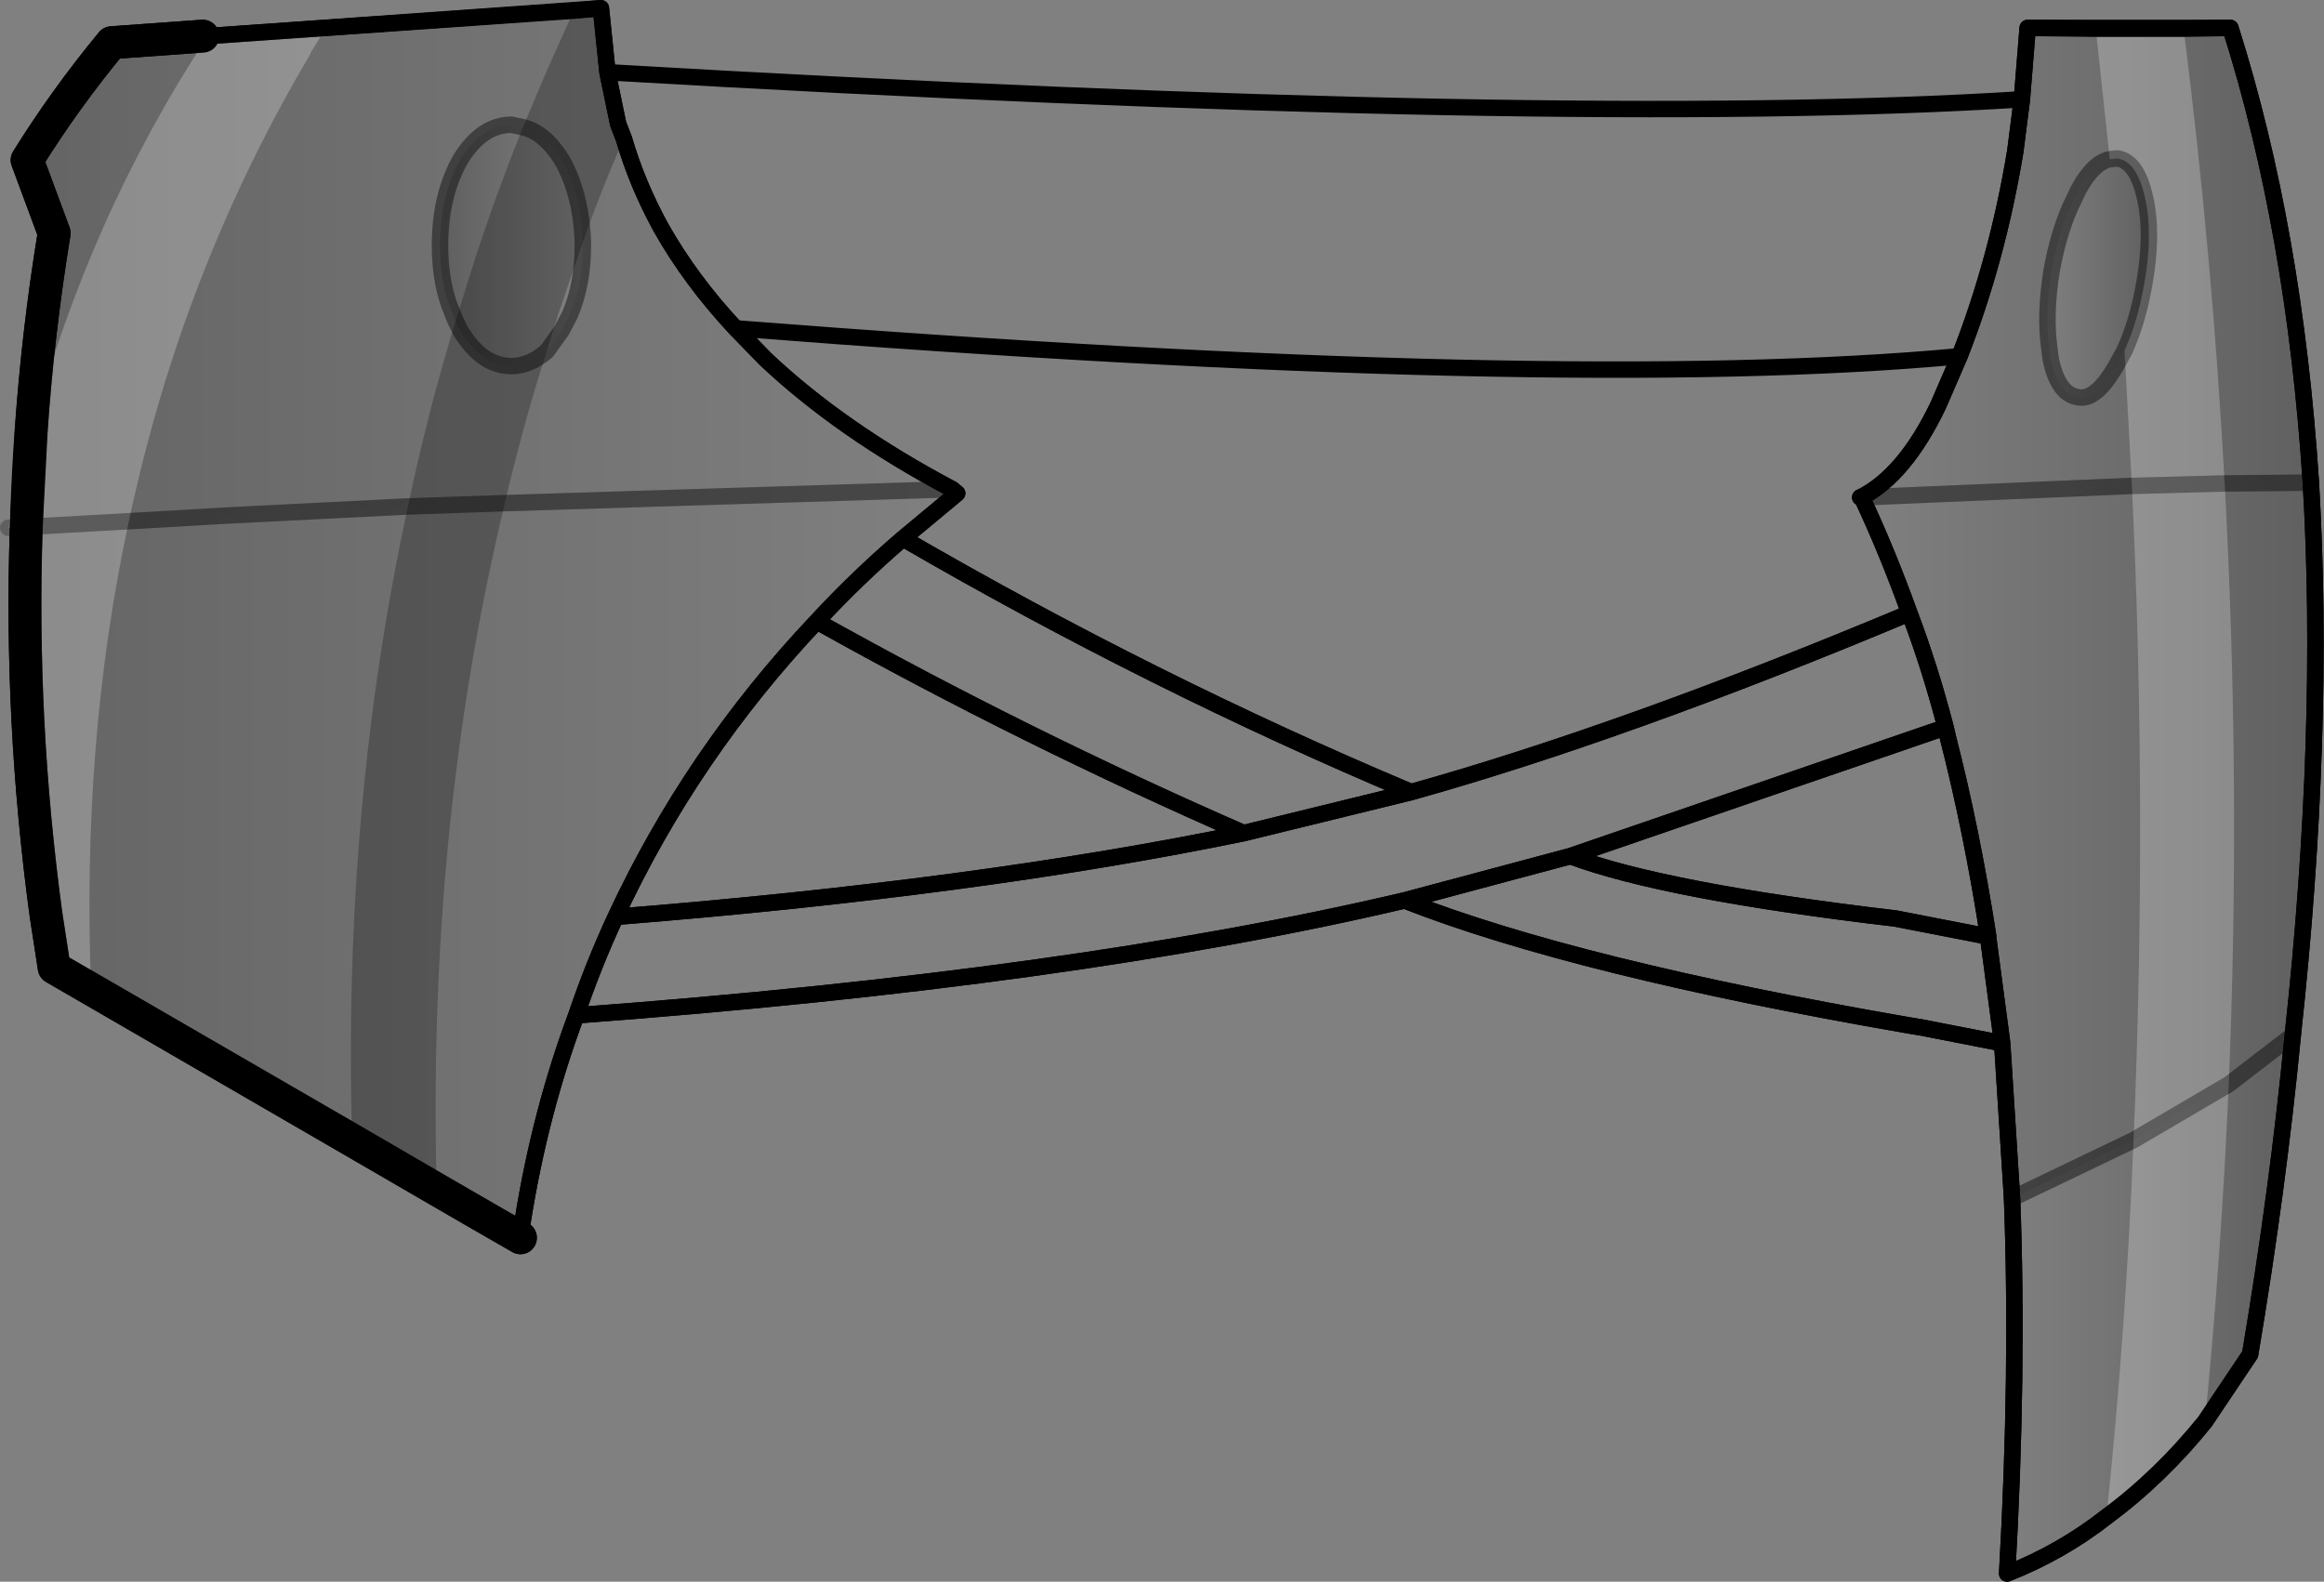 <?xml version="1.0" encoding="UTF-8" standalone="no"?>
<svg xmlns:xlink="http://www.w3.org/1999/xlink" height="96.35px" width="141.55px" xmlns="http://www.w3.org/2000/svg">
  <rect width="100%" height="100%" fill="#808080" stroke="none"/>
  <g transform="matrix(1.0, 0.0, 0.0, 1.0, -143.5, -233.9)">
    <path d="M145.1 266.0 L151.35 265.65 157.4 265.3 168.35 264.75 174.25 264.55 201.5 263.7 201.75 264.0 198.5 266.7 Q195.7 269.1 193.25 271.75 185.6 279.85 181.0 289.75 179.65 292.65 178.6 295.75 176.4 301.65 175.35 308.2 L172.5 307.75 146.8 292.85 146.3 289.6 Q144.7 277.8 145.1 266.0" fill="url(#gradient0)" fill-rule="evenodd" stroke="none"/>
    <path d="M155.85 236.1 L156.15 236.1 180.1 234.4 180.5 238.3 181.15 241.45 181.5 242.35 Q182.3 245.1 183.75 247.75 185.55 250.95 188.3 253.9 L190.1 255.75 Q194.7 260.1 201.5 263.7 L174.25 264.55 168.35 264.75 157.4 265.3 151.35 265.65 145.1 266.0 Q145.35 257.05 146.8 248.1 L145.15 243.65 Q147.45 239.95 150.3 236.5 L155.85 236.1 M171.55 243.6 Q170.3 245.8 170.3 248.85 170.3 250.85 170.85 252.45 L171.25 253.45 171.55 254.05 Q172.85 256.2 174.65 256.2 175.75 256.2 176.8 255.3 L177.7 254.05 178.2 253.1 Q179.0 251.25 179.0 248.85 L179.0 248.65 Q178.9 245.7 177.7 243.6 176.65 241.95 175.35 241.65 L174.65 241.5 Q172.85 241.5 171.55 243.6" fill="url(#gradient1)" fill-rule="evenodd" stroke="none"/>
    <path d="M172.5 307.75 L175.35 308.2 175.2 309.3 172.5 307.75" fill="url(#gradient2)" fill-rule="evenodd" stroke="none"/>
    <path d="M171.55 243.6 Q172.85 241.5 174.65 241.5 L175.35 241.65 Q176.65 241.95 177.7 243.6 178.9 245.7 179.0 248.65 L179.0 248.85 Q179.0 251.25 178.2 253.1 L177.7 254.05 176.8 255.3 Q175.75 256.2 174.65 256.2 172.85 256.2 171.55 254.05 L171.25 253.45 170.85 252.45 Q170.3 250.85 170.3 248.85 170.3 245.8 171.55 243.6" fill="url(#gradient3)" fill-rule="evenodd" stroke="none"/>
    <path d="M259.8 271.25 Q258.45 267.5 256.9 264.2 L273.35 263.5 279.0 263.35 284.25 263.3 Q285.15 278.55 283.15 296.95 L279.25 299.95 273.45 303.35 266.05 306.9 265.45 297.45 264.6 291.05 264.6 290.95 Q263.6 284.5 262.15 278.85 L262.0 278.2 Q261.05 274.55 259.8 271.25" fill="url(#gradient4)" fill-rule="evenodd" stroke="none"/>
    <path d="M256.9 264.2 Q259.55 262.8 261.55 258.6 L262.85 255.6 Q265.15 249.75 266.25 243.1 L266.65 239.95 267.0 235.6 279.35 235.6 Q283.25 247.9 284.25 263.3 L279.0 263.35 273.35 263.5 256.9 264.2 M272.0 243.6 Q271.0 243.8 270.1 245.45 L269.6 246.5 Q268.85 248.2 268.45 250.45 268.05 253.0 268.3 254.95 L268.4 255.75 Q268.85 257.95 270.1 258.1 271.15 258.3 272.35 256.25 L272.9 255.25 Q273.7 253.5 274.1 251.2 274.65 248.15 274.15 245.95 273.65 243.7 272.45 243.55 L272.0 243.6" fill="url(#gradient5)" fill-rule="evenodd" stroke="none"/>
    <path d="M272.0 243.6 L272.45 243.55 Q273.65 243.7 274.15 245.95 274.65 248.15 274.1 251.2 273.7 253.5 272.9 255.25 L272.35 256.25 Q271.15 258.3 270.1 258.1 268.85 257.95 268.4 255.75 L268.3 254.95 Q268.05 253.0 268.45 250.45 268.85 248.2 269.6 246.5 L270.1 245.45 Q271.0 243.8 272.0 243.6" fill="url(#gradient6)" fill-rule="evenodd" stroke="none"/>
    <path d="M283.15 296.95 Q282.25 306.3 280.55 316.4 L277.8 320.5 Q275.1 323.85 271.8 326.3 269.05 328.45 265.75 329.75 266.45 317.5 266.05 306.9 L273.45 303.35 279.25 299.95 283.15 296.95" fill="url(#gradient7)" fill-rule="evenodd" stroke="none"/>
    <path d="M155.85 236.1 L150.3 236.5 Q147.45 239.95 145.15 243.65 L146.8 248.1 Q145.35 257.05 145.1 266.0 144.7 277.8 146.3 289.6 L146.8 292.85 172.5 307.75 175.2 309.3" fill="none" stroke="#000000" stroke-linecap="round" stroke-linejoin="round" stroke-width="2.0"/>
    <path d="M201.5 263.7 Q194.7 260.1 190.1 255.75 L188.3 253.9 Q185.55 250.95 183.75 247.75 182.3 245.1 181.5 242.35 L181.15 241.45 180.5 238.3 180.1 234.4 156.15 236.1 155.85 236.1 M201.5 263.7 L201.8 263.95 201.75 264.0 198.5 266.7 Q213.75 275.55 229.45 282.15 242.5 278.5 259.8 271.25 258.45 267.5 256.9 264.2 L256.8 264.2 M175.35 308.2 Q176.4 301.65 178.6 295.75 179.65 292.65 181.0 289.75 185.6 279.85 193.25 271.75 195.7 269.1 198.5 266.7 M284.25 263.3 Q283.25 247.9 279.35 235.6 L267.0 235.6 266.65 239.95 266.25 243.1 Q265.15 249.75 262.85 255.6 L261.55 258.6 Q259.55 262.8 256.9 264.2 M284.25 263.3 Q285.15 278.55 283.15 296.95 282.25 306.3 280.55 316.4 L277.8 320.5 Q275.1 323.85 271.8 326.3 269.05 328.45 265.75 329.75 266.45 317.5 266.05 306.9 L265.45 297.45 260.6 296.5 259.7 296.35 Q239.5 292.85 229.05 288.75 208.85 293.5 178.6 295.75 M264.6 290.95 Q263.6 284.5 262.15 278.85 L262.0 278.2 239.15 286.05 Q244.9 288.2 258.95 289.85 L264.6 290.95 264.6 291.05 265.45 297.45 M262.0 278.2 Q261.05 274.55 259.8 271.25 M239.15 286.05 L229.05 288.75 M229.45 282.15 L219.25 284.65 Q203.0 288.0 181.0 289.75 M193.25 271.75 Q205.85 278.8 219.25 284.65 M175.2 309.3 L175.35 308.2" fill="none" stroke="#000000" stroke-linecap="round" stroke-linejoin="round" stroke-width="1.0"/>
    <path d="M145.1 266.0 L151.35 265.65 157.4 265.3 168.35 264.75 174.25 264.55 201.5 263.7 M256.9 264.2 L273.35 263.5 279.0 263.35 284.25 263.3 M272.0 243.6 Q271.0 243.8 270.1 245.45 L269.6 246.5 Q268.85 248.2 268.45 250.45 268.05 253.0 268.3 254.95 L268.4 255.75 Q268.85 257.95 270.1 258.1 271.15 258.3 272.35 256.25 L272.9 255.25 Q273.7 253.5 274.1 251.2 274.65 248.15 274.15 245.95 273.65 243.7 272.45 243.55 L272.0 243.6 M171.55 243.6 Q170.3 245.8 170.3 248.85 170.3 250.85 170.85 252.45 L171.25 253.45 171.55 254.05 Q172.85 256.2 174.65 256.2 175.75 256.2 176.8 255.3 L177.7 254.05 178.2 253.1 Q179.0 251.25 179.0 248.85 L179.0 248.65 Q178.9 245.7 177.7 243.6 176.65 241.95 175.35 241.65 L174.65 241.5 Q172.85 241.5 171.55 243.6 M266.05 306.9 L273.45 303.35 279.25 299.95 283.15 296.95" fill="none" stroke="#000000" stroke-linecap="round" stroke-linejoin="round" stroke-opacity="0.251" stroke-width="1.0"/>
    <path d="M145.4 260.2 Q148.9 247.15 156.15 236.1 L163.35 235.6 162.4 237.15 162.4 237.2 Q154.6 250.35 151.35 265.65 148.45 279.05 149.05 294.15 L146.8 292.85 146.3 289.6 Q144.7 277.8 145.1 266.0 L144.0 266.05 145.4 260.2 145.1 266.0 145.4 260.2 M271.15 235.65 L276.5 235.65 Q278.25 249.5 279.0 263.35 280.0 281.75 279.25 299.95 L273.45 303.35 279.25 299.95 Q278.8 310.25 277.8 320.5 275.1 323.85 271.8 326.3 273.0 314.75 273.45 303.35 274.3 283.3 273.35 263.5 L272.9 255.25 Q273.7 253.5 274.1 251.2 274.65 248.15 274.15 245.95 273.65 243.7 272.45 243.55 L272.0 243.6 271.15 235.65 M151.35 265.65 L145.1 266.0 151.35 265.65 M279.0 263.35 L273.35 263.5 279.0 263.35" fill="#ffffff" fill-opacity="0.251" fill-rule="evenodd" stroke="none"/>
    <path d="M178.45 234.55 L180.1 234.4 180.5 238.3 181.15 241.45 181.5 242.35 Q180.1 245.5 179.0 248.65 178.9 245.7 177.7 243.6 176.65 241.95 175.35 241.65 176.65 241.95 177.7 243.6 178.9 245.7 179.0 248.65 L177.5 253.05 176.8 255.3 Q175.35 259.8 174.25 264.55 L168.35 264.75 174.25 264.55 Q169.5 284.25 170.1 306.35 L164.95 303.35 Q164.35 283.15 168.35 264.75 169.55 259.0 171.25 253.45 L171.55 252.5 Q173.2 247.0 175.35 241.65 L176.85 238.1 178.45 234.55 M176.8 255.3 Q175.75 256.2 174.65 256.2 172.85 256.2 171.55 254.05 L171.25 253.45 171.55 254.05 Q172.85 256.2 174.65 256.2 175.75 256.2 176.8 255.3" fill="#000000" fill-opacity="0.251" fill-rule="evenodd" stroke="none"/>
    <path d="M156.15 236.1 L155.85 236.1 M156.15 236.1 L163.35 235.6 178.45 234.55 180.1 234.4 180.5 238.3 Q238.85 241.7 266.65 239.95 L267.0 235.6 271.15 235.65 276.5 235.65 279.35 235.6 Q283.25 247.9 284.25 263.3 285.15 278.55 283.15 296.95 282.25 306.3 280.55 316.4 L277.8 320.5 Q275.1 323.85 271.8 326.3 269.05 328.45 265.75 329.75 266.45 317.5 266.05 306.9 L265.45 297.45 260.6 296.5 259.7 296.35 Q239.5 292.85 229.05 288.75 208.85 293.5 178.6 295.75 176.4 301.65 175.35 308.2 L175.2 309.3 M266.65 239.95 L266.25 243.1 Q265.15 249.75 262.85 255.6 L261.55 258.6 Q259.5 262.85 256.8 264.2 L256.9 264.2 Q258.45 267.5 259.8 271.25 242.5 278.5 229.45 282.15 L219.25 284.65 Q203.0 288.0 181.0 289.75 185.6 279.85 193.25 271.75 195.7 269.1 198.5 266.7 213.75 275.55 229.45 282.15 M262.85 255.6 Q238.75 257.85 188.3 253.9 L190.1 255.75 Q194.7 260.1 201.5 263.7 L201.8 263.95 198.5 266.7 M262.0 278.2 L239.15 286.05 Q244.9 288.2 258.95 289.85 L264.6 290.95 Q263.6 284.5 262.15 278.85 L262.0 278.2 Q261.05 274.55 259.8 271.25 M265.45 297.45 L264.6 291.05 264.6 290.95 M181.5 242.35 L181.15 241.45 180.5 238.3 M178.6 295.75 Q179.65 292.65 181.0 289.75 M181.5 242.35 Q182.3 245.1 183.75 247.75 185.55 250.95 188.3 253.9 M229.05 288.75 L239.15 286.05 M219.25 284.65 Q205.85 278.8 193.25 271.75" fill="none" stroke="#000000" stroke-linecap="round" stroke-linejoin="round" stroke-width="1.0"/>
    <path d="M155.85 236.1 L150.3 236.5 Q147.45 239.95 145.15 243.65 L146.8 248.1 Q145.8 254.15 145.4 260.2 L145.1 266.0 Q144.7 277.8 146.3 289.6 L146.8 292.85 149.05 294.15 164.95 303.35 170.1 306.35 175.2 309.3" fill="none" stroke="#000000" stroke-linecap="round" stroke-linejoin="round" stroke-width="2.0"/>
    <path d="M145.1 266.0 L144.0 266.05 M145.1 266.0 L151.35 265.65 157.4 265.3 168.35 264.75 174.25 264.55 201.5 263.7 M256.9 264.2 L273.35 263.5 279.0 263.35 284.25 263.3 M272.9 255.25 L272.35 256.25 Q271.15 258.3 270.1 258.1 268.85 257.95 268.4 255.75 L268.3 254.95 Q268.05 253.0 268.45 250.45 268.85 248.2 269.6 246.5 L270.1 245.45 Q271.0 243.8 272.0 243.6 L272.45 243.55 Q273.65 243.7 274.15 245.95 274.65 248.15 274.1 251.2 273.7 253.5 272.9 255.25 M279.25 299.95 L283.15 296.95 M175.35 241.65 Q176.65 241.95 177.7 243.6 178.9 245.7 179.0 248.65 L179.0 248.85 Q179.0 251.25 178.2 253.1 L177.7 254.05 176.8 255.3 Q175.75 256.2 174.65 256.2 172.85 256.2 171.55 254.05 L171.25 253.45 170.85 252.45 Q170.3 250.85 170.3 248.85 170.3 245.8 171.55 243.6 172.85 241.5 174.65 241.5 L175.35 241.65 M273.45 303.35 L279.25 299.95 M273.45 303.35 L266.05 306.9" fill="none" stroke="#000000" stroke-linecap="round" stroke-linejoin="round" stroke-opacity="0.251" stroke-width="1.0"/>
  </g>
  <defs>
    <linearGradient gradientTransform="matrix(-0.041, 0.0, 0.0, -0.027, 167.85, 285.95)" gradientUnits="userSpaceOnUse" id="gradient0" spreadMethod="pad" x1="-819.2" x2="819.2">
      <stop offset="0.0" stop-color="#000000" stop-opacity="0.0"/>
      <stop offset="1.0" stop-color="#000000" stop-opacity="0.251"/>
    </linearGradient>
    <linearGradient gradientTransform="matrix(-0.04, 0.0, 0.0, -0.02, 168.6, 250.5)" gradientUnits="userSpaceOnUse" id="gradient1" spreadMethod="pad" x1="-819.2" x2="819.2">
      <stop offset="0.0" stop-color="#000000" stop-opacity="0.0"/>
      <stop offset="1.0" stop-color="#000000" stop-opacity="0.251"/>
    </linearGradient>
    <linearGradient gradientTransform="matrix(-0.024, 0.0, 0.0, -0.018, 155.35, 314.6)" gradientUnits="userSpaceOnUse" id="gradient2" spreadMethod="pad" x1="-819.2" x2="819.2">
      <stop offset="0.0" stop-color="#000000" stop-opacity="0.0"/>
      <stop offset="1.0" stop-color="#000000" stop-opacity="0.251"/>
    </linearGradient>
    <linearGradient gradientTransform="matrix(-0.005, 0.0, 0.0, -0.009, 174.65, 248.85)" gradientUnits="userSpaceOnUse" id="gradient3" spreadMethod="pad" x1="-819.2" x2="819.2">
      <stop offset="0.0" stop-color="#000000" stop-opacity="0.0"/>
      <stop offset="1.0" stop-color="#000000" stop-opacity="0.251"/>
    </linearGradient>
    <linearGradient gradientTransform="matrix(0.017, 0.0, 0.0, 0.027, 270.7, 285.1)" gradientUnits="userSpaceOnUse" id="gradient4" spreadMethod="pad" x1="-819.2" x2="819.2">
      <stop offset="0.0" stop-color="#000000" stop-opacity="0.0"/>
      <stop offset="1.0" stop-color="#000000" stop-opacity="0.251"/>
    </linearGradient>
    <linearGradient gradientTransform="matrix(0.017, 0.0, 0.0, 0.018, 270.55, 249.9)" gradientUnits="userSpaceOnUse" id="gradient5" spreadMethod="pad" x1="-819.2" x2="819.2">
      <stop offset="0.0" stop-color="#000000" stop-opacity="0.0"/>
      <stop offset="1.0" stop-color="#000000" stop-opacity="0.251"/>
    </linearGradient>
    <linearGradient gradientTransform="matrix(0.004, 0.0, 0.0, 0.009, 271.3, 250.8)" gradientUnits="userSpaceOnUse" id="gradient6" spreadMethod="pad" x1="-819.2" x2="819.2">
      <stop offset="0.0" stop-color="#000000" stop-opacity="0.0"/>
      <stop offset="1.0" stop-color="#000000" stop-opacity="0.251"/>
    </linearGradient>
    <linearGradient gradientTransform="matrix(0.011, 0.0, 0.0, 0.02, 274.45, 313.35)" gradientUnits="userSpaceOnUse" id="gradient7" spreadMethod="pad" x1="-819.2" x2="819.2">
      <stop offset="0.0" stop-color="#000000" stop-opacity="0.0"/>
      <stop offset="1.0" stop-color="#000000" stop-opacity="0.251"/>
    </linearGradient>
  </defs>
</svg>
